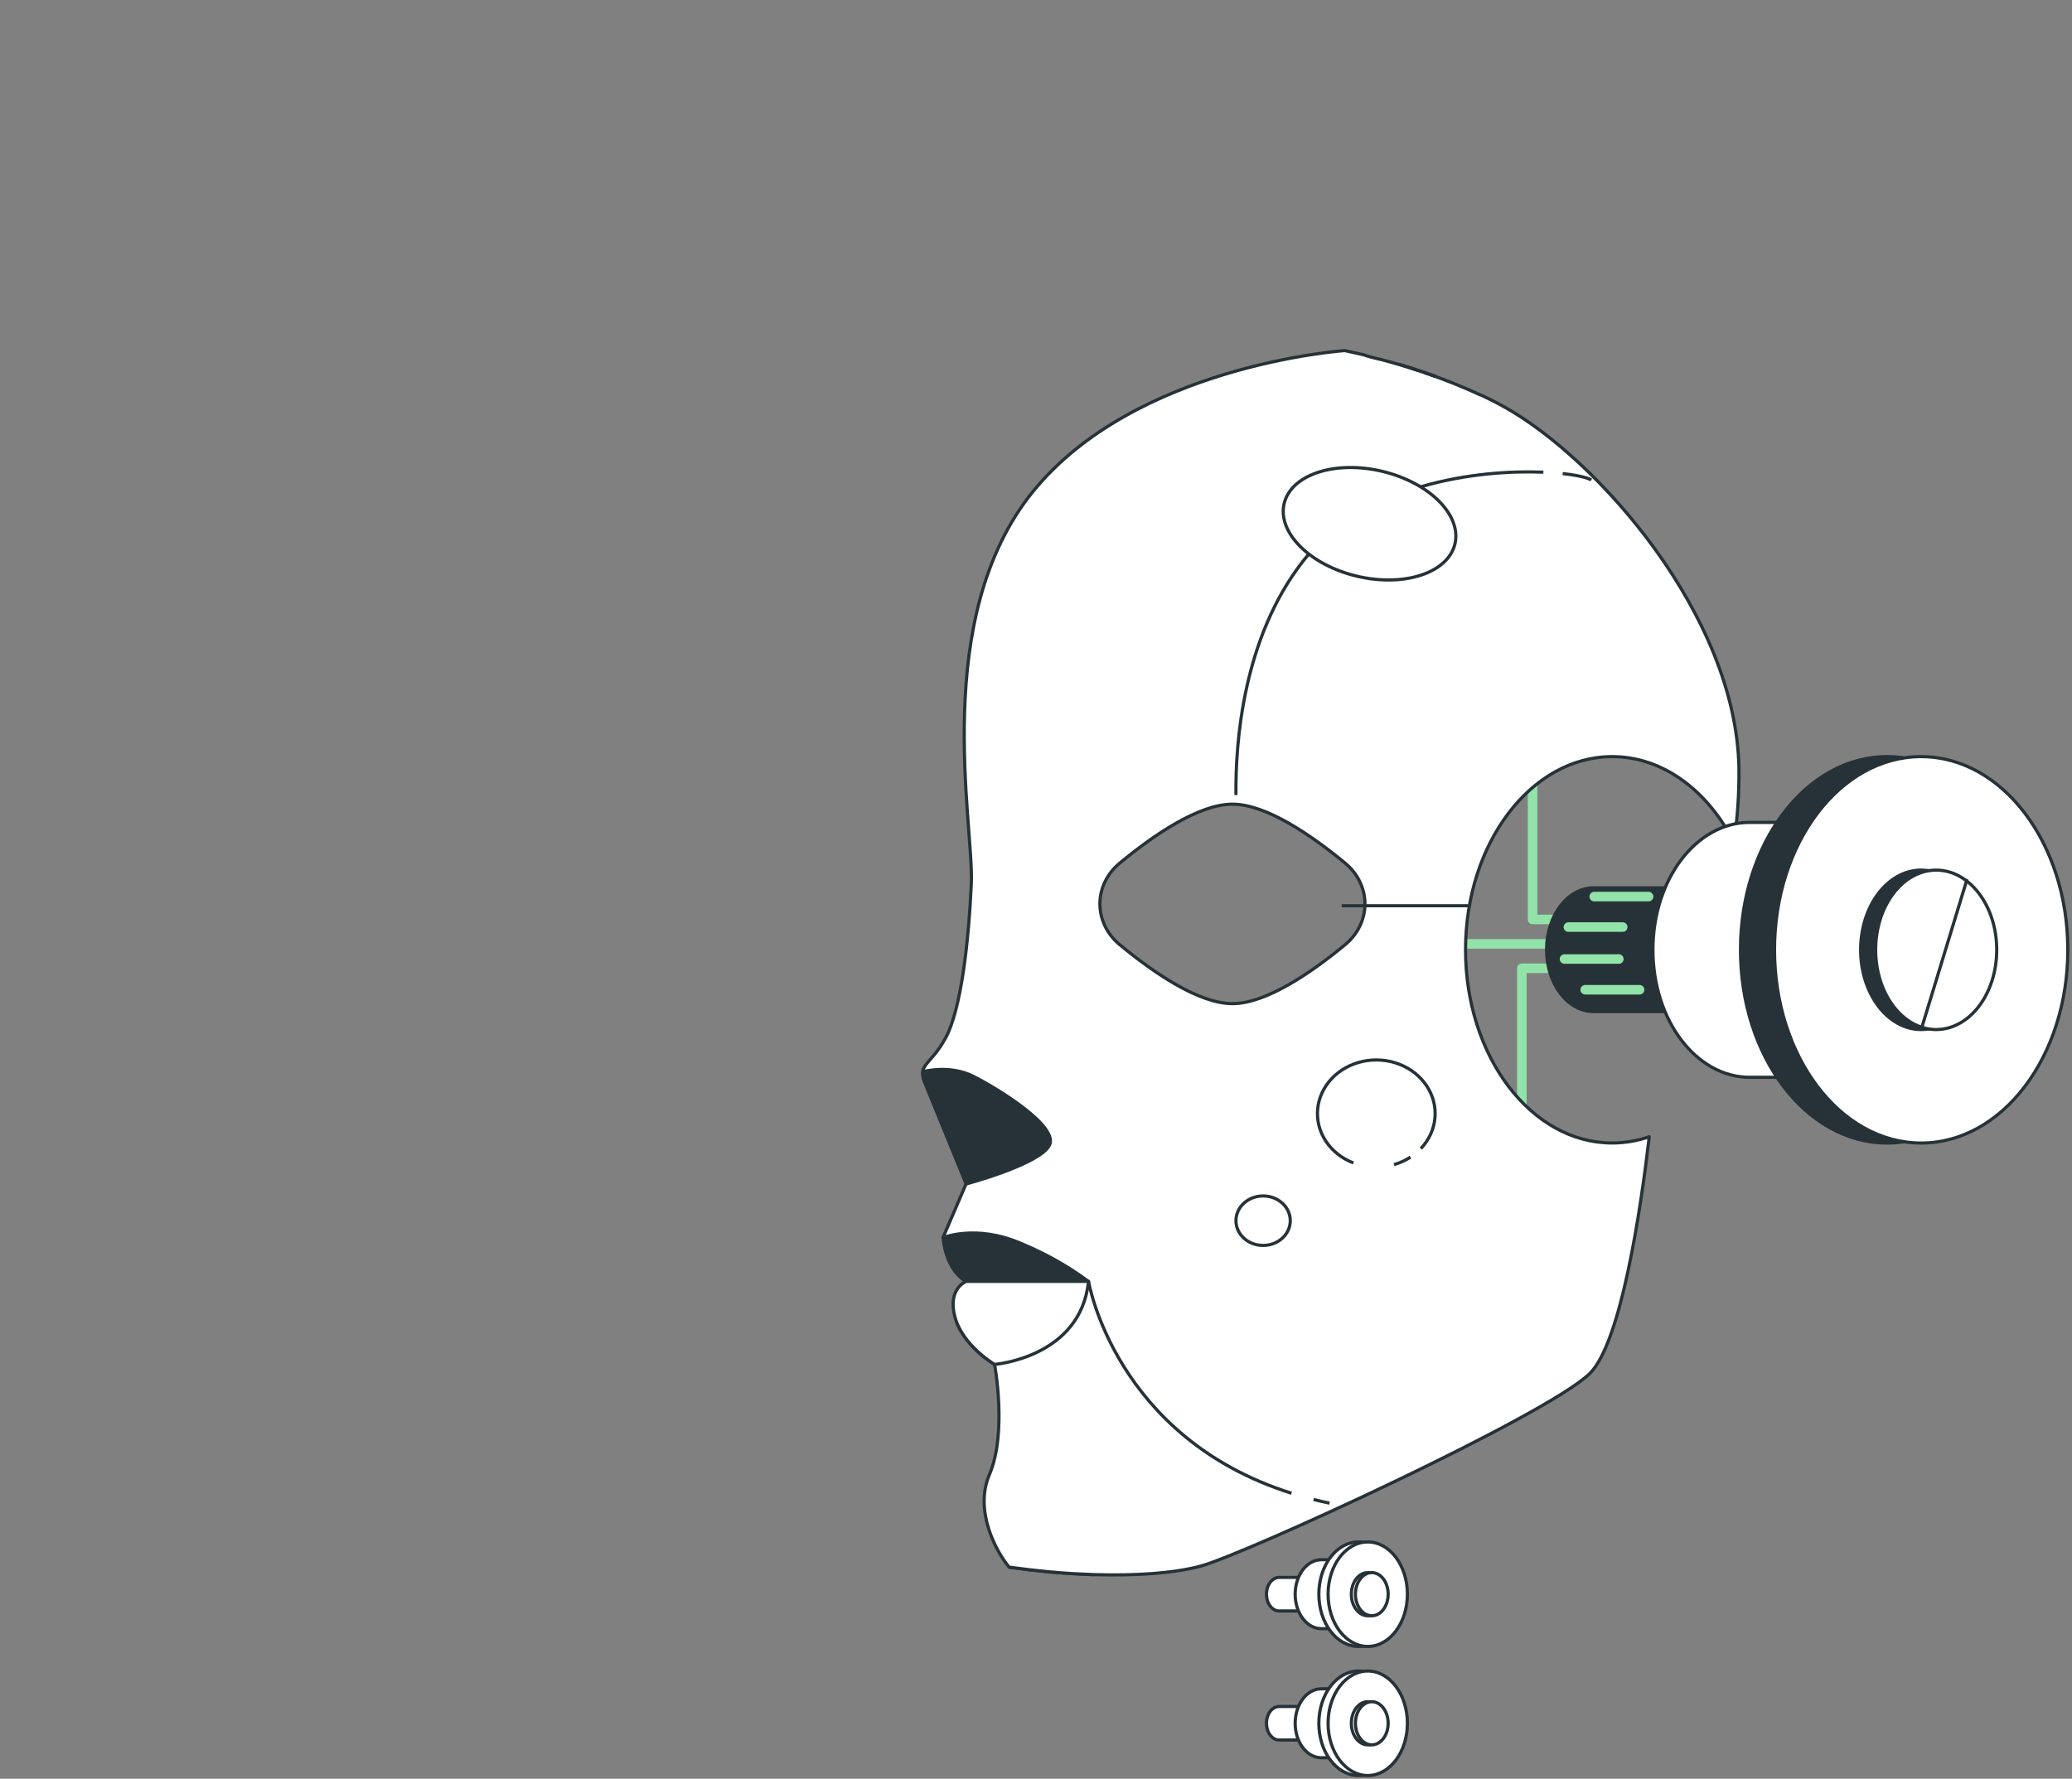 <svg width="651" height="559" viewBox="0 0 651 559" fill="none" xmlns="http://www.w3.org/2000/svg">
<rect x="0" y="0" width="651" height="559" fill="#808080" stroke="none"/>
<path d="M481.521 236.795V288.947H496.67" stroke="#92E3A9" stroke-width="3" stroke-linecap="round" stroke-linejoin="round"/>
<path d="M494.992 304.291H478.15V357.22" stroke="#92E3A9" stroke-width="3" stroke-linecap="round" stroke-linejoin="round"/>
<path d="M490.781 296.619H452.888" stroke="#92E3A9" stroke-width="3" stroke-linecap="round" stroke-linejoin="round"/>
<path d="M323.888 493.38C321.773 493.129 319.653 492.857 317.529 492.563C319.653 492.866 321.773 493.138 323.888 493.38Z" fill="white" stroke="#263238" stroke-linejoin="round"/>
<path d="M317.046 492.485L317.529 492.55L317.046 492.485Z" fill="white" stroke="#263238" stroke-linejoin="round"/>
<path d="M336.945 494.546C334.726 494.404 332.479 494.235 330.203 494.028C332.479 494.235 334.726 494.404 336.945 494.546Z" fill="white" stroke="#263238" stroke-linejoin="round"/>
<path d="M343.659 494.857C341.497 494.78 339.292 494.689 337.045 494.546C339.292 494.689 341.497 494.78 343.659 494.857Z" fill="white" stroke="#263238" stroke-linejoin="round"/>
<path d="M330.189 494.028L329.464 493.963C327.614 493.782 325.751 493.6 323.888 493.38C325.993 493.626 328.098 493.846 330.189 494.028Z" fill="white" stroke="#263238" stroke-linejoin="round"/>
<path d="M443.443 115.695L443.742 115.799L444.396 115.993L443.443 115.695Z" fill="white" stroke="#263238" stroke-linejoin="round"/>
<path d="M472.716 127.929C472.716 127.929 471.707 127.333 469.872 126.387C468.691 125.778 467.155 125.013 465.291 124.145H465.163L463.328 123.303L463.101 123.199L461.138 122.344L460.782 122.188L458.691 121.307L458.265 121.125L455.989 120.205L455.548 120.037L453.059 119.078L451.963 118.676L449.929 117.937L448.635 117.484L446.757 116.836L447.682 117.147L447.184 116.965L445.463 116.408C444.908 116.213 444.325 116.032 443.742 115.851L441.878 115.254L439.986 114.684L440.897 114.956L439.858 114.632H439.787C438.251 114.166 436.644 113.712 434.994 113.272L433.571 112.896H433.486H433.642H433.457C432.305 112.585 431.125 112.287 429.93 112.001L428.28 111.457L424.311 110.576L422.889 110.265L422.462 110.187C421.196 110.278 356.66 114.995 324.599 154.42C292.224 194.247 305.993 259.138 305.183 277.541C304.372 295.945 301.939 317.355 297.089 326.207C292.238 335.058 288.185 334.32 290.603 340.217C293.021 346.114 303.575 371.956 303.575 371.956L296.292 388.908L303.575 402.179C303.575 402.179 297.103 411.031 301.954 418.405C304.516 422.569 308.123 426.122 312.48 428.773C312.48 428.773 316.519 450.158 310.858 463.429C306.05 474.678 312.878 487.496 317.046 492.485L317.529 492.55C321.541 493.12 325.523 493.574 329.463 493.95L330.203 494.015C332.493 494.222 334.769 494.39 337.017 494.533C339.264 494.663 341.469 494.766 343.645 494.844C357.087 495.259 369.007 494.378 377.2 492.187C390.969 488.494 485.661 444.986 499.416 431.715C509.373 422.06 515.574 379.641 518.177 357.233C514.458 358.531 510.51 359.198 506.528 359.203C481.08 359.203 460.455 331.987 460.455 298.485C460.455 264.983 481.08 237.78 506.528 237.78C522.473 237.78 536.527 248.459 544.791 264.685C545.92 256.992 546.443 249.235 546.356 241.473C545.559 193.56 501.848 144.156 472.716 127.929ZM422.604 296.904C412.121 305.561 397.868 315.411 387.214 315.411C376.56 315.411 362.307 305.561 351.824 296.904C349.856 295.281 348.283 293.3 347.206 291.089C346.129 288.878 345.573 286.486 345.573 284.067C345.573 281.648 346.129 279.256 347.206 277.045C348.283 274.834 349.856 272.853 351.824 271.23C362.307 262.572 376.56 252.723 387.214 252.723C397.868 252.723 412.121 262.572 422.604 271.23C424.572 272.853 426.146 274.834 427.222 277.045C428.299 279.256 428.855 281.648 428.855 284.067C428.855 286.486 428.299 288.878 427.222 291.089C426.146 293.3 424.572 295.281 422.604 296.904V296.904Z" fill="white" stroke="#263238" stroke-linejoin="round"/>
<path d="M412.704 471.231C414.34 471.646 416.004 472.034 417.725 472.384Z" fill="white"/>
<path d="M412.704 471.231C414.34 471.646 416.004 472.034 417.725 472.384" stroke="#263238" stroke-linejoin="round"/>
<path d="M342.009 402.685C342.009 402.685 350.188 451.7 405.763 469.274Z" fill="white"/>
<path d="M342.009 402.685C342.009 402.685 350.188 451.7 405.763 469.274" stroke="#263238" stroke-linejoin="round"/>
<path d="M450.811 118.184L450 117.912L450.968 118.249L450.811 118.184Z" fill="white" stroke="#263238" stroke-linejoin="round"/>
<path d="M445.562 116.382L447.184 116.914L446.43 116.667L445.847 116.473L444.424 116.032L443.685 115.786L444.424 116.019H444.339L445.406 116.382H445.562Z" fill="white" stroke="#263238" stroke-linejoin="round"/>
<path d="M449.886 117.938H449.958H449.886Z" fill="white" stroke="#263238" stroke-linejoin="round"/>
<path d="M440.954 114.905L439.901 114.581L440.954 114.905Z" fill="white" stroke="#263238" stroke-linejoin="round"/>
<path d="M448.948 117.536L448.606 117.419L450.598 118.119L449.744 117.821L449.104 117.587L447.838 117.147L447.397 116.991L447.838 117.147H447.682L448.635 117.484L448.948 117.536Z" fill="white" stroke="#263238" stroke-linejoin="round"/>
<path d="M441.878 115.203L443.542 115.721L442.917 115.527L442.376 115.345L440.954 114.892L441.878 115.203Z" fill="white" stroke="#263238" stroke-linejoin="round"/>
<path d="M305.823 338.26C298.426 334.501 290.176 336.756 290.176 336.756H289.963C289.837 337.989 290.063 339.229 290.617 340.359C293.049 346.256 303.575 372.073 303.575 372.073C303.575 372.073 326.334 366.02 329.663 360.033C332.991 354.045 313.219 341.979 305.823 338.26Z" fill="#263238" stroke="#263238" stroke-linejoin="round"/>
<path d="M296.292 388.96C296.292 388.96 306.634 384.696 320.616 390.696C328.266 393.837 335.438 397.867 341.953 402.685H303.547C303.547 402.685 297.459 399.976 296.292 388.96Z" fill="#263238" stroke="#263238" stroke-linejoin="round"/>
<path d="M303.575 402.685C303.575 402.685 297.587 404.94 300.048 413.934C302.508 422.928 312.48 428.786 312.48 428.786C312.48 428.786 339.506 426.674 342.009 402.685H303.575Z" fill="white" stroke="#263238" stroke-linejoin="round"/>
<path d="M490.966 148.834C495.589 149.327 498.818 150.13 499.956 150.843Z" fill="white"/>
<path d="M490.966 148.834C495.589 149.327 498.818 150.13 499.956 150.843" stroke="#263238" stroke-linejoin="round"/>
<path d="M388.324 249.859C388.139 233.36 390.486 200.61 409.404 176.336C428.323 152.061 464.367 147.525 484.907 148.394" stroke="#263238" stroke-linejoin="round"/>
<path d="M421.537 284.644H461.294" stroke="#263238" stroke-linejoin="round"/>
<path d="M500.696 279.019C492.531 279.019 485.917 287.741 485.917 298.459C485.917 309.177 492.531 317.899 500.696 317.899H538.276V279.019H500.696Z" fill="#263238" stroke="#263238" stroke-linejoin="round"/>
<path d="M538.333 317.99C546.503 317.99 553.127 309.263 553.127 298.498C553.127 287.733 546.503 279.006 538.333 279.006C530.163 279.006 523.54 287.733 523.54 298.498C523.54 309.263 530.163 317.99 538.333 317.99Z" fill="white" stroke="#263238" stroke-linejoin="round"/>
<path d="M549.727 258.451C532.942 258.451 519.33 276.375 519.33 298.498C519.33 320.621 532.942 338.558 549.727 338.558H587.649V258.451H549.727Z" fill="white" stroke="#263238" stroke-linejoin="round"/>
<path d="M587.649 338.558C604.437 338.558 618.046 320.623 618.046 298.498C618.046 276.374 604.437 258.438 587.649 258.438C570.861 258.438 557.252 276.374 557.252 298.498C557.252 320.623 570.861 338.558 587.649 338.558Z" fill="white" stroke="#263238" stroke-linejoin="round"/>
<path d="M592.912 359.216C618.357 359.216 638.984 332.032 638.984 298.498C638.984 264.964 618.357 237.78 592.912 237.78C567.467 237.78 546.839 264.964 546.839 298.498C546.839 332.032 567.467 359.216 592.912 359.216Z" fill="#263238" stroke="#263238" stroke-linejoin="round"/>
<path d="M603.609 359.216C629.054 359.216 649.681 332.032 649.681 298.498C649.681 264.964 629.054 237.78 603.609 237.78C578.164 237.78 557.536 264.964 557.536 298.498C557.536 332.032 578.164 359.216 603.609 359.216Z" fill="white" stroke="#263238" stroke-linejoin="round"/>
<path d="M603.609 323.55C614.112 323.55 622.627 312.334 622.627 298.498C622.627 284.662 614.112 273.446 603.609 273.446C593.105 273.446 584.591 284.662 584.591 298.498C584.591 312.334 593.105 323.55 603.609 323.55Z" fill="#263238" stroke="#263238" stroke-linejoin="round"/>
<path d="M608.331 323.55C618.834 323.55 627.349 312.334 627.349 298.498C627.349 284.662 618.834 273.446 608.331 273.446C597.828 273.446 589.313 284.662 589.313 298.498C589.313 312.334 597.828 323.55 608.331 323.55Z" fill="white" stroke="#263238" stroke-linejoin="round"/>
<path d="M618.032 276.297L603.609 323.563" stroke="#263238" stroke-linejoin="round"/>
<path d="M509.842 291.344H492.773" stroke="#92E3A9" stroke-width="3" stroke-linecap="round" stroke-linejoin="round"/>
<path d="M517.964 281.767H500.895" stroke="#92E3A9" stroke-width="3" stroke-linecap="round" stroke-linejoin="round"/>
<path d="M508.619 301.388H491.55" stroke="#92E3A9" stroke-width="3" stroke-linecap="round" stroke-linejoin="round"/>
<path d="M515.133 311.043H498.064" stroke="#92E3A9" stroke-width="3" stroke-linecap="round" stroke-linejoin="round"/>
<path d="M401.908 495.726C399.703 495.726 397.911 498.084 397.911 501C397.911 503.916 399.703 506.275 401.908 506.275H412.064V495.726H401.908Z" fill="white" stroke="#263238" stroke-linejoin="round"/>
<path d="M416.075 501C416.075 503.916 414.283 506.275 412.064 506.275C409.845 506.275 408.067 503.916 408.067 501C408.067 498.084 409.859 495.726 412.064 495.726C414.269 495.726 416.075 498.084 416.075 501Z" fill="white" stroke="#263238" stroke-linejoin="round"/>
<path d="M415.151 490.166C410.613 490.166 406.929 495.013 406.929 501C406.929 506.988 410.613 511.835 415.151 511.835H425.406V490.166H415.151Z" fill="white" stroke="#263238" stroke-linejoin="round"/>
<path d="M433.628 501C433.628 506.988 429.944 511.835 425.406 511.835C420.869 511.835 417.185 506.988 417.185 501C417.185 495.013 420.869 490.166 425.406 490.166C429.944 490.166 433.628 495.077 433.628 501Z" fill="white" stroke="#263238" stroke-linejoin="round"/>
<path d="M426.829 517.421C433.711 517.421 439.289 510.069 439.289 501C439.289 491.931 433.711 484.58 426.829 484.58C419.947 484.58 414.368 491.931 414.368 501C414.368 510.069 419.947 517.421 426.829 517.421Z" fill="white" stroke="#263238" stroke-linejoin="round"/>
<path d="M429.731 517.421C436.612 517.421 442.191 510.069 442.191 501C442.191 491.931 436.612 484.58 429.731 484.58C422.849 484.58 417.27 491.931 417.27 501C417.27 510.069 422.849 517.421 429.731 517.421Z" fill="white" stroke="#263238" stroke-linejoin="round"/>
<path d="M434.866 501C434.866 504.746 432.561 507.778 429.731 507.778C426.9 507.778 424.581 504.746 424.581 501C424.581 497.255 426.886 494.222 429.731 494.222C432.575 494.222 434.866 497.255 434.866 501Z" fill="white" stroke="#263238" stroke-linejoin="round"/>
<path d="M436.146 501C436.146 504.746 433.842 507.778 431.011 507.778C428.18 507.778 425.862 504.746 425.862 501C425.862 497.255 428.166 494.222 431.011 494.222C433.856 494.222 436.146 497.255 436.146 501Z" fill="white" stroke="#263238" stroke-linejoin="round"/>
<path d="M401.908 536.291C399.703 536.291 397.911 538.65 397.911 541.566C397.911 544.482 399.703 546.828 401.908 546.828H412.064V536.291H401.908Z" fill="white" stroke="#263238" stroke-linejoin="round"/>
<path d="M416.075 541.566C416.075 544.469 414.283 546.828 412.064 546.828C409.845 546.828 408.067 544.469 408.067 541.566C408.067 538.663 409.859 536.291 412.064 536.291C414.269 536.291 416.075 538.65 416.075 541.566Z" fill="white" stroke="#263238" stroke-linejoin="round"/>
<path d="M415.151 530.731C410.613 530.731 406.929 535.578 406.929 541.566C406.929 547.553 410.613 552.4 415.151 552.4H425.406V530.731H415.151Z" fill="white" stroke="#263238" stroke-linejoin="round"/>
<path d="M433.628 541.566C433.628 547.54 429.944 552.4 425.406 552.4C420.869 552.4 417.185 547.54 417.185 541.566C417.185 535.591 420.869 530.731 425.406 530.731C429.944 530.731 433.628 535.578 433.628 541.566Z" fill="white" stroke="#263238" stroke-linejoin="round"/>
<path d="M426.829 557.986C433.711 557.986 439.289 550.634 439.289 541.566C439.289 532.497 433.711 525.145 426.829 525.145C419.947 525.145 414.368 532.497 414.368 541.566C414.368 550.634 419.947 557.986 426.829 557.986Z" fill="white" stroke="#263238" stroke-linejoin="round"/>
<path d="M429.731 557.986C436.612 557.986 442.191 550.634 442.191 541.566C442.191 532.497 436.612 525.145 429.731 525.145C422.849 525.145 417.27 532.497 417.27 541.566C417.27 550.634 422.849 557.986 429.731 557.986Z" fill="white" stroke="#263238" stroke-linejoin="round"/>
<path d="M434.866 541.566C434.866 545.311 432.561 548.344 429.731 548.344C426.9 548.344 424.581 545.311 424.581 541.566C424.581 537.82 426.886 534.788 429.731 534.788C432.575 534.788 434.866 537.846 434.866 541.566Z" fill="white" stroke="#263238" stroke-linejoin="round"/>
<path d="M436.146 541.566C436.146 545.311 433.842 548.344 431.011 548.344C428.18 548.344 425.862 545.311 425.862 541.566C425.862 537.82 428.166 534.788 431.011 534.788C433.856 534.788 436.146 537.846 436.146 541.566Z" fill="white" stroke="#263238" stroke-linejoin="round"/>
<path d="M443.158 363.636C441.583 364.671 439.835 365.467 437.981 365.994" stroke="#263238" stroke-linejoin="round"/>
<path d="M425.222 365.476C421.626 364.092 418.603 361.706 416.586 358.661C414.569 355.616 413.662 352.067 413.994 348.523C414.326 344.979 415.88 341.622 418.434 338.932C420.988 336.243 424.411 334.358 428.213 333.549C432.014 332.741 435.999 333.048 439.596 334.429C443.194 335.81 446.22 338.192 448.24 341.235C450.261 344.279 451.172 347.826 450.845 351.371C450.517 354.915 448.967 358.273 446.416 360.966" stroke="#263238" stroke-linejoin="round"/>
<path d="M456.901 171.735C459.786 162.809 450.212 152.377 435.517 148.434C420.822 144.49 406.571 148.53 403.686 157.456C400.801 166.382 410.374 176.814 425.069 180.757C439.764 184.7 454.016 180.661 456.901 171.735Z" fill="white" stroke="#263238" stroke-linejoin="round"/>
<path d="M396.858 391.396C401.572 391.396 405.393 387.915 405.393 383.62C405.393 379.326 401.572 375.844 396.858 375.844C392.145 375.844 388.324 379.326 388.324 383.62C388.324 387.915 392.145 391.396 396.858 391.396Z" fill="white" stroke="#263238" stroke-linejoin="round"/>
</svg>
